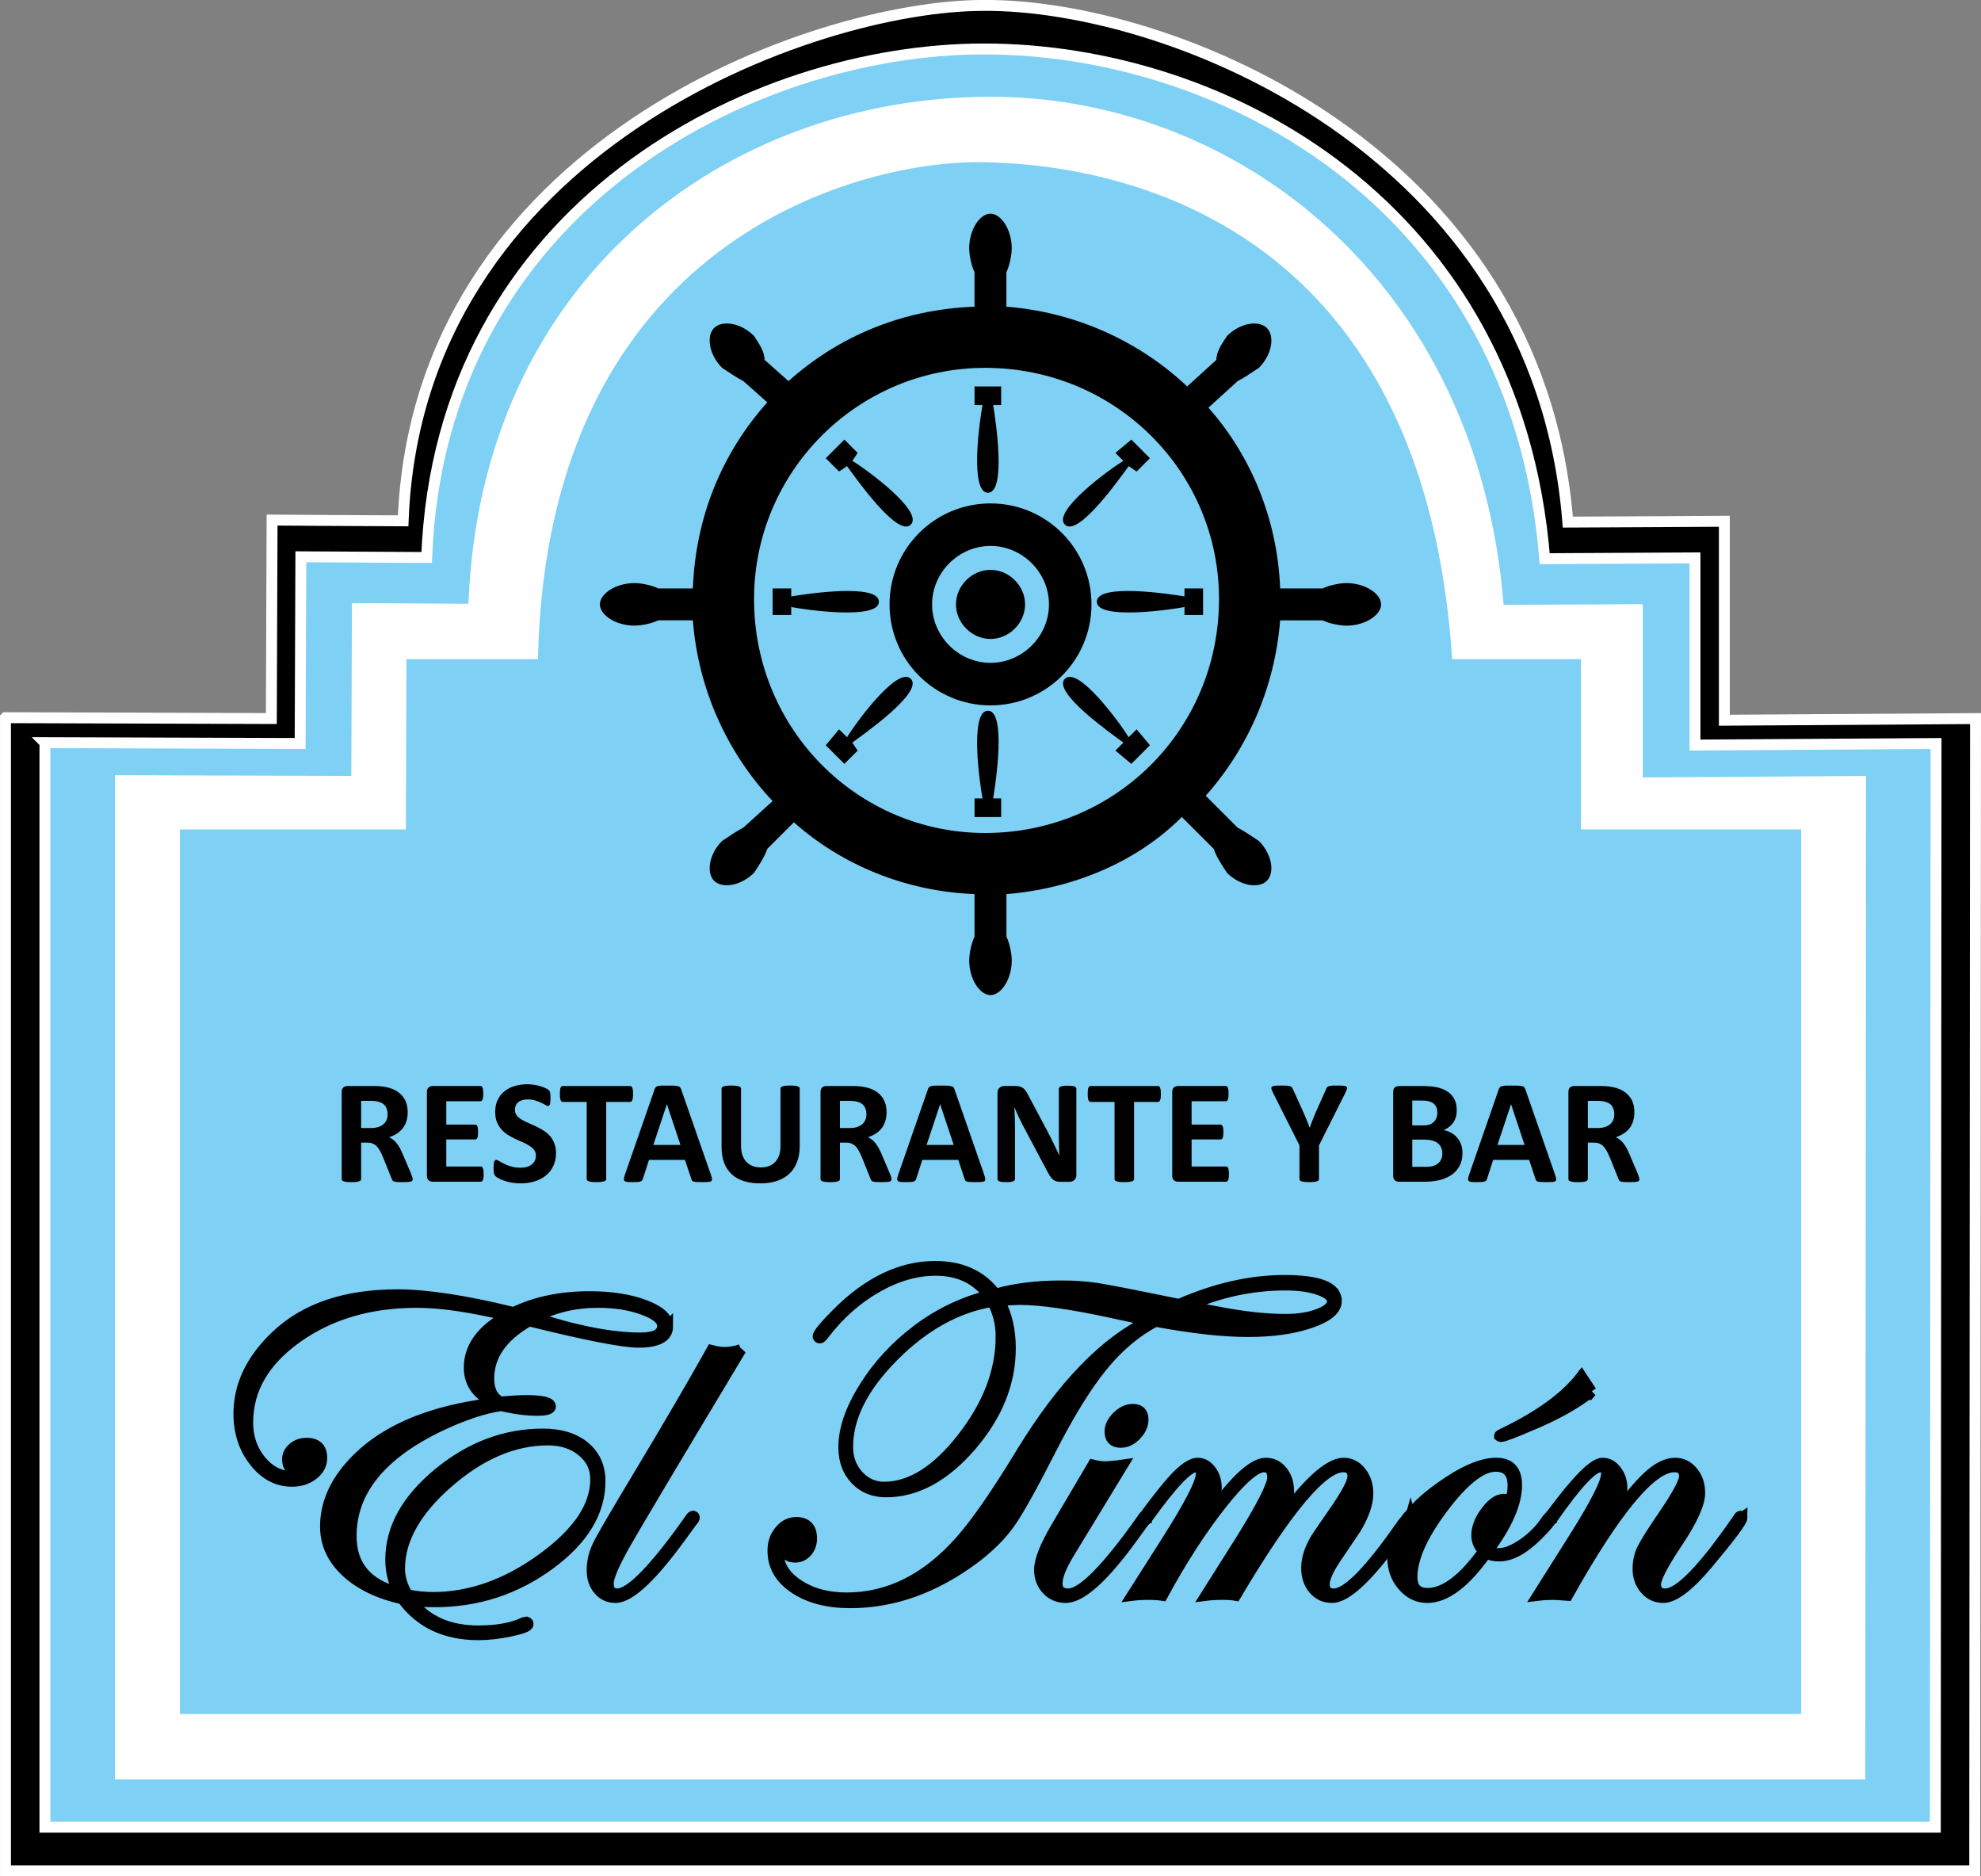 <svg xmlns="http://www.w3.org/2000/svg" width="235.188" height="222.72"><rect width="100%" height="100%" fill="#808080" stroke="none"/><path d="M.652 85.19v136.87h233.79l.094-136.767-29.818.196V61.873s-13.94.085-18.584.1C182.64 17.677 138.672.47 116.786.644c-20.343 0-67.26 16.97-68.922 61.178-4.428-.012-15.563-.09-15.563-.09l-.087 23.556-31.56-.1z"/><path d="M.652 85.19v136.87h233.79l.094-136.767-29.818.196V61.873s-13.94.085-18.584.1C182.64 17.677 138.672.47 116.786.644c-20.343 0-67.26 16.97-68.922 61.178-4.428-.012-15.563-.09-15.563-.09l-.087 23.556-31.56-.1z" fill="none" stroke="#fff" stroke-width="1.296"/><path d="M5.334 88.153v128.73h224.43l.088-128.63-28.622.183V66.22s-13.387.08-17.843.096c-3.35-41.67-37.768-60.505-66.565-60.505-27.627 0-64.57 18.778-66.168 60.363-4.246-.015-14.936-.084-14.936-.084l-.085 22.16-30.3-.097z" fill="#7ed0f4"/><path d="M5.334 88.153v128.73h224.43l.088-128.63-28.622.183V66.22s-13.387.08-17.843.096c-3.35-41.67-37.768-60.505-66.565-60.505-27.627 0-64.57 18.778-66.168 60.363-4.246-.015-14.936-.084-14.936-.084l-.085 22.16-30.3-.097z" fill="none" stroke="#fff" stroke-width="1.296"/><path d="M13.65 92.015V211.22h207.802l.086-119.115-26.502.17V71.708s-12.393.074-16.522.084c-3.108-38.58-31.84-60.32-60.918-60.31-31.465.006-60.504 21.675-61.982 60.18-3.932-.015-13.83-.077-13.83-.077l-.076 20.515-28.057-.087z" fill="#fff"/><path d="M20.714 97.803v106.295h193.762V97.803h-26.138v-20.21h-15.333c-3.877-54.498-43.824-58.99-57.06-58.99-14.21 0-51.31 9.36-52.715 58.99H47.605l-.06 20.21h-26.83z" fill="#7ed0f4"/><path d="M20.714 97.803v106.295h193.762V97.803h-26.138v-20.21h-15.333c-3.877-54.498-43.824-58.99-57.06-58.99-14.21 0-51.31 9.36-52.715 58.99H47.605l-.06 20.21h-26.83z" fill="none" stroke="#fff" stroke-width="1.296"/><path d="M117.595 67.64c2.208 0 4.103 1.887 4.103 4.1 0 2.21-1.895 4.102-4.103 4.102-2.21 0-4.102-1.892-4.102-4.1 0-2.215 1.893-4.103 4.102-4.103" fill-rule="evenodd"/><path d="M117.595 64.8c3.79 0 6.94 3.156 6.94 6.94 0 3.784-3.15 6.938-6.94 6.938-3.786 0-6.937-3.154-6.937-6.937 0-3.784 3.15-6.94 6.937-6.94m0-5.048c6.626 0 11.988 5.36 11.988 11.99 0 6.625-5.362 11.984-11.988 11.984-6.626 0-11.986-5.36-11.986-11.985 0-6.627 5.36-11.988 11.985-11.988" fill-rule="evenodd"/><path d="M116.964 43.664c15.46 0 27.76 12.303 27.76 27.444 0 15.458-12.3 27.765-27.76 27.765-15.142 0-27.442-12.307-27.442-27.765 0-15.14 12.3-27.444 27.442-27.444m2.524-7.258c8.2.632 15.775 4.103 21.454 9.462l3.466-3.15c0-.95.636-1.894 1.264-2.844 1.576-1.575 3.786-1.89 4.733-.942.95.942.632 3.15-.947 4.732-.943.63-1.896 1.263-2.526 1.574l-3.467 3.155c5.05 5.678 8.2 13.254 8.517 21.454h5.047c.632-.32 1.89-.633 2.842-.633 2.205 0 4.096 1.262 4.096 2.527 0 1.26-1.89 2.522-4.096 2.522-.953 0-2.21-.313-2.843-.63h-5.048c-.627 7.887-3.788 15.142-8.835 20.82l3.785 3.785c.63.317 1.583.947 2.526 1.58 1.58 1.58 1.897 3.785.947 4.732-.947.944-3.157.627-4.733-.948-.628-.95-1.264-1.896-1.573-2.843l-3.793-3.782c-5.36 5.363-12.932 8.516-20.82 9.148v5.046c.316.632.633 1.894.633 2.84 0 2.212-1.263 4.102-2.525 4.102-1.26 0-2.525-1.89-2.525-4.102 0-.946.317-2.208.63-2.84v-5.046c-8.202-.315-15.767-3.473-21.45-8.52l-3.154 3.153c-.317.946-.945 1.893-1.574 2.842-1.58 1.575-3.788 1.892-4.74.947-.94-.948-.624-3.154.952-4.732.948-.634 1.894-1.264 2.525-1.58l3.468-3.152c-5.365-5.68-8.835-13.25-9.466-21.453h-4.1c-.633.316-1.895.63-2.84.63-2.208 0-4.1-1.264-4.1-2.522 0-1.264 1.892-2.526 4.1-2.526.945 0 2.207.314 2.84.633h4.1c.32-8.52 3.472-16.09 8.834-22.085l-2.837-2.524c-.632-.31-1.578-.944-2.526-1.574-1.576-1.583-1.892-3.79-.95-4.732.95-.95 3.16-.633 4.738.942.63.95 1.257 1.894 1.257 2.844l2.838 2.52c5.998-5.364 13.57-8.515 22.082-8.832v-4.102c-.313-.63-.63-1.892-.63-2.838 0-2.207 1.264-4.1 2.525-4.1 1.262 0 2.525 1.893 2.525 4.1 0 .946-.317 2.208-.632 2.838v4.102z" fill-rule="evenodd"/><path d="M115.7 48.08h.95c-.315 1.577-1.58 10.408.636 10.408 2.202 0 .94-8.518.624-10.41h.948v-2.21H115.7v2.21zM115.7 94.77h.95c-.315-1.575-1.58-10.41.636-10.41 2.202 0 .94 8.517.624 10.41h.948v2.21H115.7v-2.21zM93.937 72.998v-.945c1.574.315 10.407 1.58 10.407-.627 0-2.213-8.518-.95-10.407-.634v-.946h-2.21v3.152h2.21zM140.624 72.998v-.945c-1.576.315-10.407 1.58-10.407-.627 0-2.213 8.513-.95 10.407-.634v-.946h2.208v3.152h-2.208zM99.616 55.967l.946-.633c.944 1.264 5.994 8.52 7.57 6.94 1.578-1.575-5.36-6.625-6.942-7.572l.632-.945-1.575-1.578-2.21 2.212 1.58 1.575zM132.423 89.094l.946-.95c-1.264-.945-8.517-5.995-6.942-7.572 1.573-1.578 6.623 5.363 7.57 6.938l.948-.944 1.578 1.894-2.208 2.21-1.893-1.576zM134.946 55.967l-.946-.633c-.95 1.264-6 8.52-7.573 6.94-1.575-1.575 5.365-6.625 6.943-7.572l-.946-.945 1.892-1.578 2.206 2.212-1.576 1.575zM101.822 89.094l-.632-.95c1.265-.945 8.52-5.995 6.942-7.572-1.577-1.578-6.626 5.363-7.57 6.938l-.946-.944-1.58 1.894 2.21 2.21 1.576-1.576z" fill-rule="evenodd"/><path d="M78.666 157.373c0-.733-.775-1.38-2.322-1.94-1.55-.57-3.33-.848-5.34-.848-2.756 0-5.27.598-7.543 1.8 4.974 1.617 9.163 2.43 12.565 2.43 1.763 0 2.64-.485 2.64-1.442m-7.94 18.222c0-1.352-.53-2.47-1.607-3.353-1.072-.882-2.423-1.328-4.057-1.328-4.04 0-7.99 1.678-11.845 5.03-3.854 3.355-5.782 6.774-5.782 10.27 0 1.01.31 2.04.93 3.093 1.093.21 2.1.31 3.02.31 4.438 0 8.766-1.535 13-4.607 4.226-3.07 6.343-6.206 6.343-9.415m8.534-18.165c0 1.254-1.156 1.887-3.466 1.887-1.82 0-6.148-.845-12.98-2.535-3.193 1.82-4.79 4.11-4.79 6.865 0 1.333.46 2.257 1.38 2.766 1.332-.11 2.34-.17 3.015-.17 1.95 0 2.93.235 2.93.702 0 .3-.52.453-1.552.453-1.32 0-2.748-.19-4.29-.56-2.082.297-4.51 1.105-7.27 2.416-7.032 3.363-10.55 7.718-10.55 13.068 0 3.55 1.915 5.8 5.745 6.758-.69-1.143-1.04-2.463-1.04-3.97 0-3.695 1.893-7.105 5.667-10.226 3.778-3.11 7.91-4.666 12.405-4.666 2.07 0 3.715.506 4.936 1.514 1.22 1.015 1.833 2.377 1.833 4.087 0 3.658-2.012 6.958-6.034 9.897-4.025 2.938-8.554 4.405-13.594 4.405-1.013 0-1.963-.053-2.848-.163 1.806 2.418 4.486 3.624 8.045 3.624 2.202 0 3.998-.322 5.39-.98l.336-.06c.115.04.17.112.17.225 0 .265-.7.54-2.09.835-1.386.29-2.66.43-3.807.43-3.933 0-6.93-1.416-9.003-4.25-2.86-.64-5.1-1.724-6.72-3.254-1.624-1.53-2.43-3.305-2.43-5.332 0-2.723 1.125-5.273 3.376-7.645 2.253-2.38 5.26-4.173 9.014-5.397 2.273-.748 4.873-1.295 7.8-1.635-2.08-.88-3.125-2.276-3.125-4.187 0-2.463 1.52-4.52 4.56-6.174-4.354-1.054-7.95-1.575-10.78-1.575-5.562 0-10.296 1.386-14.212 4.165-3.915 2.78-5.873 6.14-5.873 10.085 0 1.763.514 3.273 1.55 4.538 1.035 1.253 2.27 1.88 3.718 1.88.996 0 1.492-.157 1.492-.478 0-.17-.176-.225-.532-.17-1 0-1.498-.46-1.498-1.38 0-.52.22-.97.665-1.354.44-.37.97-.56 1.59-.56 1.203 0 1.804.58 1.804 1.746 0 .773-.345 1.425-1.03 1.96-.687.534-1.517.803-2.492.803-1.748 0-3.233-.786-4.46-2.356-1.235-1.563-1.85-3.46-1.85-5.67 0-3.323 1.443-6.376 4.337-9.153 3.44-3.31 8.265-4.955 14.478-4.955 3.453 0 8.055.7 13.802 2.11 2.59-1.26 5.6-1.884 9.04-1.884 2.548 0 4.728.34 6.53 1.025 1.804.685 2.705 1.515 2.705 2.495"/><path d="M78.666 157.373c0-.733-.775-1.38-2.322-1.94-1.55-.57-3.33-.848-5.34-.848-2.756 0-5.27.598-7.543 1.8 4.974 1.617 9.163 2.43 12.565 2.43 1.763 0 2.64-.485 2.64-1.442zm-7.94 18.222c0-1.352-.532-2.47-1.608-3.354-1.072-.88-2.423-1.326-4.057-1.326-4.04 0-7.99 1.678-11.845 5.03-3.854 3.355-5.782 6.774-5.782 10.27 0 1.01.31 2.04.93 3.093 1.093.21 2.1.31 3.02.31 4.438 0 8.766-1.535 13-4.607 4.226-3.07 6.343-6.206 6.343-9.415zm8.534-18.165c0 1.254-1.156 1.886-3.466 1.886-1.82 0-6.148-.845-12.98-2.535-3.193 1.823-4.79 4.11-4.79 6.866 0 1.334.46 2.258 1.38 2.767 1.332-.11 2.34-.17 3.015-.17 1.95 0 2.93.235 2.93.702 0 .3-.52.453-1.552.453-1.32 0-2.748-.19-4.29-.56-2.082.297-4.51 1.105-7.27 2.416-7.032 3.362-10.55 7.718-10.55 13.068 0 3.55 1.915 5.8 5.745 6.758-.69-1.144-1.04-2.464-1.04-3.97 0-3.695 1.893-7.105 5.667-10.226 3.778-3.11 7.91-4.666 12.405-4.666 2.07 0 3.715.506 4.936 1.514 1.22 1.014 1.833 2.377 1.833 4.087 0 3.658-2.012 6.958-6.034 9.896-4.025 2.94-8.554 4.405-13.594 4.405-1.013 0-1.963-.05-2.848-.16 1.806 2.418 4.486 3.624 8.045 3.624 2.202 0 3.998-.323 5.39-.98l.336-.06c.115.04.17.112.17.225 0 .265-.7.54-2.09.835-1.386.29-2.66.43-3.807.43-3.933 0-6.93-1.416-9.003-4.25-2.86-.64-5.1-1.724-6.72-3.254-1.624-1.53-2.43-3.305-2.43-5.332 0-2.723 1.125-5.273 3.376-7.645 2.253-2.38 5.26-4.173 9.014-5.397 2.273-.748 4.873-1.295 7.8-1.635-2.08-.88-3.125-2.276-3.125-4.187 0-2.463 1.52-4.52 4.56-6.174-4.354-1.054-7.95-1.575-10.78-1.575-5.562 0-10.296 1.386-14.212 4.165-3.915 2.78-5.873 6.14-5.873 10.085 0 1.763.514 3.273 1.55 4.538 1.035 1.253 2.27 1.88 3.718 1.88.996 0 1.492-.157 1.492-.478 0-.17-.176-.225-.532-.17-1 0-1.498-.46-1.498-1.38 0-.52.22-.97.665-1.354.44-.37.97-.56 1.59-.56 1.203 0 1.804.58 1.804 1.746 0 .773-.345 1.425-1.03 1.96-.687.534-1.517.803-2.492.803-1.748 0-3.233-.786-4.46-2.356-1.235-1.563-1.85-3.46-1.85-5.67 0-3.323 1.443-6.376 4.337-9.153 3.44-3.31 8.265-4.955 14.478-4.955 3.453 0 8.055.7 13.802 2.11 2.59-1.26 5.6-1.884 9.04-1.884 2.548 0 4.728.34 6.53 1.025 1.804.685 2.705 1.515 2.705 2.495z" fill="none" stroke="#000" stroke-width="1.296"/><path d="M87.964 160.187c-7.888 13.125-12.483 20.844-13.788 23.147-1.304 2.314-1.957 3.845-1.957 4.595 0 .842.353 1.267 1.07 1.267 1.578 0 4.478-2.983 8.683-8.95.1-.18.21-.276.34-.276.08.022.115.076.115.17 0 .108-.097.26-.28.453l-1.214 1.663c-3.552 4.907-6.175 7.36-7.868 7.36-.808 0-1.474-.304-1.987-.915-.522-.608-.777-1.384-.777-2.32 0-1.03.24-2.032.72-3.003.476-.964 2.106-3.756 4.883-8.376 3.397-5.647 6.262-10.548 8.59-14.7.566.147 1.06.227 1.493.227.717 0 1.37-.115 1.974-.34"/><path d="M87.964 160.187c-7.888 13.125-12.483 20.844-13.788 23.147-1.304 2.314-1.957 3.845-1.957 4.595 0 .842.353 1.267 1.07 1.267 1.578 0 4.478-2.983 8.683-8.95.1-.18.21-.276.34-.276.08.022.115.076.115.17 0 .108-.097.26-.28.453l-1.214 1.663c-3.552 4.907-6.175 7.36-7.868 7.36-.808 0-1.474-.304-1.987-.915-.522-.608-.777-1.384-.777-2.32 0-1.03.24-2.032.72-3.003.476-.964 2.106-3.756 4.883-8.376 3.397-5.647 6.262-10.548 8.59-14.7.566.147 1.06.227 1.493.227.717 0 1.37-.115 1.974-.34z" fill="none" stroke="#000" stroke-width="1.296"/><path d="M158.2 154.47c0-.547-.536-1.006-1.592-1.378-1.064-.375-2.4-.565-4.017-.565-4.013 0-7.908.847-11.683 2.536.467.072 1.714.3 3.742.676 3.002.58 5.67.87 8 .87 1.52 0 2.823-.21 3.916-.636 1.09-.415 1.635-.925 1.635-1.504m-39.344 4.172c0-1.51-.344-2.89-1.043-4.172-4.207.697-8.12 2.865-11.744 6.507-3.623 3.643-5.436 7.226-5.436 10.753 0 1.355.417 2.494 1.254 3.415.836.913 1.86 1.38 3.084 1.38 3.172 0 6.28-1.962 9.32-5.878 3.04-3.908 4.564-7.918 4.564-12.005m39.797-4.227c0 1.017-1.02 1.873-3.047 2.575-2.023.705-4.508 1.058-7.44 1.058-2.942 0-6.602-.404-10.977-1.213-2.31 1.2-4.422 2.984-6.34 5.338-1.914 2.357-3.972 5.697-6.166 10.012-2.198 4.315-3.806 7.192-4.83 8.632-1.02 1.437-2.423 2.832-4.21 4.182-4.71 3.493-9.602 5.237-14.673 5.237-2.7 0-4.912-.568-6.63-1.718-1.72-1.148-2.574-2.63-2.574-4.456 0-.915.268-1.7.813-2.36.543-.657 1.19-.986 1.942-.986 1.22 0 1.832.637 1.832 1.914 0 .6-.188 1.117-.562 1.553-.38.43-.836.644-1.388.644-.878 0-1.316-.432-1.316-1.298 0-.45-.08-.674-.226-.674-.32 0-.483.46-.483 1.382 0 1.518.786 2.808 2.352 3.854 1.57 1.054 3.495 1.58 5.79 1.58 5.032 0 9.547-2.274 13.547-6.816 1.877-2.124 4.298-5.626 7.26-10.505 4.847-7.923 9.904-13.13 15.184-15.635-1.015-.158-2.538-.47-4.563-.923-4.767-1.032-8.42-1.553-10.96-1.553-.263 0-1.046.042-2.36.116.884 1.65 1.322 3.54 1.322 5.657 0 4.137-1.57 8.01-4.696 11.634-3.144 3.62-6.492 5.432-10.06 5.432-1.482 0-2.684-.49-3.617-1.475-.934-.983-1.397-2.257-1.397-3.815 0-2.142.81-4.507 2.44-7.113 1.62-2.6 3.724-4.875 6.305-6.818 2.583-1.944 5.415-3.295 8.488-4.07-1.48-2.007-3.592-3.01-6.33-3.01-2.308 0-4.637.67-6.992 2.018-2.353 1.343-4.423 3.17-6.21 5.483-.257.36-.438.54-.532.54-.11 0-.188-.06-.226-.168 0-.322.77-1.255 2.31-2.798 3.696-3.687 7.565-5.53 11.596-5.53 3.134 0 5.516 1.102 7.15 3.298 2.265-.657 4.877-.983 7.827-.983 1.517 0 2.908.092 4.168.28 1.33.207 4.595.843 9.8 1.915 4.34-1.9 8.503-2.844 12.5-2.844 4.115 0 6.175.807 6.175 2.422"/><path d="M158.2 154.47c0-.547-.536-1.006-1.592-1.378-1.064-.375-2.4-.565-4.017-.565-4.013 0-7.908.847-11.683 2.536.467.072 1.714.3 3.742.676 3.002.58 5.67.87 8 .87 1.52 0 2.823-.21 3.916-.636 1.09-.415 1.635-.925 1.635-1.504zm-39.344 4.172c0-1.51-.344-2.89-1.043-4.172-4.207.697-8.12 2.865-11.744 6.507-3.623 3.643-5.436 7.226-5.436 10.753 0 1.355.417 2.494 1.254 3.415.836.913 1.86 1.38 3.084 1.38 3.172 0 6.28-1.962 9.32-5.878 3.04-3.908 4.564-7.918 4.564-12.005zm39.797-4.227c0 1.017-1.02 1.873-3.047 2.575-2.023.705-4.508 1.058-7.44 1.058-2.942 0-6.602-.404-10.977-1.213-2.31 1.2-4.422 2.984-6.34 5.338-1.914 2.357-3.972 5.697-6.166 10.012-2.198 4.315-3.806 7.192-4.83 8.632-1.02 1.437-2.423 2.832-4.21 4.182-4.71 3.493-9.602 5.237-14.673 5.237-2.7 0-4.912-.568-6.63-1.718-1.72-1.148-2.574-2.63-2.574-4.456 0-.915.268-1.7.813-2.36.543-.657 1.19-.986 1.942-.986 1.22 0 1.832.637 1.832 1.914 0 .6-.188 1.117-.562 1.553-.38.43-.836.644-1.388.644-.878 0-1.316-.432-1.316-1.298 0-.45-.08-.674-.226-.674-.32 0-.483.46-.483 1.382 0 1.518.786 2.808 2.352 3.854 1.57 1.054 3.495 1.58 5.79 1.58 5.032 0 9.547-2.274 13.547-6.816 1.877-2.124 4.298-5.626 7.26-10.505 4.847-7.923 9.904-13.13 15.184-15.635-1.015-.158-2.538-.47-4.563-.923-4.767-1.032-8.42-1.553-10.96-1.553-.263 0-1.046.042-2.36.116.884 1.65 1.322 3.54 1.322 5.657 0 4.137-1.57 8.01-4.696 11.634-3.144 3.62-6.492 5.43-10.06 5.43-1.482 0-2.684-.487-3.617-1.474-.934-.982-1.397-2.256-1.397-3.814 0-2.142.81-4.507 2.44-7.113 1.62-2.6 3.724-4.875 6.305-6.82 2.583-1.942 5.415-3.294 8.488-4.067-1.48-2.008-3.592-3.01-6.33-3.01-2.308 0-4.637.67-6.992 2.017-2.353 1.343-4.423 3.17-6.21 5.483-.257.36-.438.54-.532.54-.11 0-.188-.06-.226-.168 0-.322.77-1.255 2.31-2.798 3.696-3.687 7.565-5.53 11.596-5.53 3.134 0 5.516 1.102 7.15 3.298 2.265-.657 4.877-.983 7.827-.983 1.517 0 2.908.092 4.168.28 1.33.207 4.595.843 9.8 1.915 4.34-1.9 8.503-2.844 12.5-2.844 4.115 0 6.175.807 6.175 2.422z" fill="none" stroke="#000" stroke-width="1.296"/><path d="M135.7 168.496c0 .66-.28 1.27-.835 1.844-.55.573-1.158.857-1.815.857-.844 0-1.265-.42-1.265-1.27 0-.616.285-1.21.867-1.784.588-.572 1.196-.856 1.835-.856.808 0 1.213.4 1.213 1.21m.4 11.643c-.014.06-.105.207-.277.453l-1.208 1.663c-3.537 4.907-6.235 7.36-8.097 7.36-.887 0-1.618-.31-2.212-.94-.59-.63-.89-1.414-.89-2.353 0-1.087.65-2.742 1.942-4.958l4.398-7.465c.58.133 1.037.203 1.376.203.508 0 1.223-.07 2.146-.203l-6.4 10.508c-.913 1.52-1.376 2.694-1.376 3.522 0 .84.444 1.267 1.328 1.267 1.672 0 4.613-2.982 8.823-8.95.097-.18.19-.277.282-.277.115 0 .166.058.166.17"/><path d="M135.7 168.496c0 .66-.28 1.27-.835 1.844-.55.573-1.158.857-1.815.857-.844 0-1.265-.42-1.265-1.27 0-.616.285-1.21.867-1.784.588-.572 1.196-.856 1.835-.856.808 0 1.213.4 1.213 1.21zm.4 11.644c-.014.06-.105.207-.277.453l-1.208 1.663c-3.537 4.907-6.235 7.36-8.097 7.36-.887 0-1.618-.31-2.212-.94-.59-.63-.89-1.414-.89-2.353 0-1.087.65-2.742 1.942-4.958l4.398-7.465c.58.133 1.037.203 1.376.203.508 0 1.223-.07 2.146-.203l-6.4 10.508c-.913 1.52-1.376 2.694-1.376 3.522 0 .84.444 1.267 1.328 1.267 1.672 0 4.613-2.982 8.823-8.95.097-.18.19-.277.282-.277.115 0 .166.058.166.17z" fill="none" stroke="#000" stroke-width="1.296"/><path d="M167.477 180.14c-.016.06-.11.207-.28.454l-1.213 1.662c-3.53 4.908-6.146 7.36-7.835 7.36-.888 0-1.612-.325-2.177-.987-.56-.656-.845-1.5-.845-2.53 0-1.052.356-2.19 1.068-3.41.132-.23.818-1.23 2.055-3.014 1.58-2.252 2.37-3.727 2.37-4.422 0-.77-.386-1.15-1.154-1.15-2.48 0-6.73 5.085-12.76 15.257-.375-.07-.89-.106-1.55-.106-.77 0-1.424.037-1.97.107l4-6.33c2.61-4.174 3.91-6.723 3.91-7.66 0-.845-.34-1.266-1.037-1.266-1.032 0-2.724 1.48-5.07 4.45-2.342 2.962-4.677 6.562-6.984 10.807-.435-.07-.984-.106-1.663-.106-.73 0-1.37.037-1.915.107l4.028-6.33c2.777-4.36 4.165-7.05 4.165-8.084 0-.566-.21-.842-.648-.842-.923 0-2.823 2.007-5.725 6.04-.19.255-.34.39-.453.39-.077-.017-.112-.072-.112-.17 0-.164.862-1.333 2.595-3.51 1.694-2.118 3-3.177 3.922-3.177.602 0 1.114.29 1.55.86.432.573.652 1.252.652 2.04 0 1.09-.56 2.605-1.664 4.53 3.38-4.953 5.894-7.43 7.545-7.43.794 0 1.435.323 1.94.958.513.635.765 1.434.765 2.393 0 1.07-.497 2.433-1.494 4.08 3.565-4.954 6.243-7.43 8.024-7.43.81 0 1.49.345 2.044 1.04.556.692.834 1.545.834 2.535 0 1.168-.462 2.525-1.382 4.082-.02.02-.827 1.226-2.423 3.604-.913 1.353-1.373 2.39-1.373 3.098 0 .768.382 1.158 1.15 1.158 1.47 0 3.892-2.37 7.28-7.105l.87-1.22.51-.62c.095-.185.187-.28.284-.28.11 0 .167.06.167.17"/><path d="M167.477 180.14c-.016.06-.11.207-.28.454l-1.213 1.662c-3.53 4.908-6.146 7.36-7.835 7.36-.888 0-1.612-.325-2.177-.987-.56-.656-.845-1.5-.845-2.53 0-1.052.356-2.19 1.068-3.41.132-.23.818-1.23 2.055-3.014 1.58-2.252 2.37-3.727 2.37-4.422 0-.77-.386-1.15-1.154-1.15-2.48 0-6.73 5.085-12.76 15.257-.375-.07-.89-.106-1.55-.106-.77 0-1.424.037-1.97.107l4-6.33c2.61-4.174 3.91-6.723 3.91-7.66 0-.845-.34-1.266-1.037-1.266-1.032 0-2.724 1.48-5.07 4.45-2.342 2.962-4.677 6.562-6.984 10.807-.435-.07-.984-.106-1.663-.106-.73 0-1.37.037-1.915.107l4.028-6.33c2.777-4.36 4.165-7.05 4.165-8.084 0-.566-.21-.842-.648-.842-.923 0-2.823 2.007-5.725 6.04-.19.255-.34.39-.453.39-.077-.017-.112-.072-.112-.17 0-.164.862-1.333 2.595-3.51 1.694-2.118 3-3.177 3.922-3.177.602 0 1.114.29 1.55.86.432.573.652 1.252.652 2.04 0 1.09-.56 2.605-1.664 4.53 3.38-4.953 5.894-7.43 7.545-7.43.794 0 1.435.323 1.94.958.513.635.765 1.434.765 2.393 0 1.07-.497 2.433-1.494 4.08 3.565-4.954 6.243-7.43 8.024-7.43.81 0 1.49.345 2.044 1.04.556.692.834 1.545.834 2.535 0 1.168-.462 2.525-1.382 4.082-.02.02-.827 1.226-2.423 3.604-.913 1.353-1.373 2.39-1.373 3.098 0 .768.382 1.158 1.15 1.158 1.47 0 3.892-2.37 7.28-7.105l.87-1.22.51-.62c.095-.185.187-.28.284-.28.11 0 .167.06.167.17z" fill="none" stroke="#000" stroke-width="1.296"/><path d="M188.925 165.17c-1.825 1.433-4.15 2.74-6.986 3.926-2.182.94-3.425 1.415-3.746 1.415-.075 0-.133-.023-.17-.057 0-.06.11-.14.34-.25 4.385-2.092 7.516-4.364 9.39-6.807l1.17 1.775zm-9.296 11.153c0-1.52-.69-2.28-2.06-2.28-1.7 0-3.79 1.63-6.246 4.9-2.46 3.268-3.69 6.014-3.69 8.246 0 1.302.615 1.947 1.86 1.947 2.03 0 4.244-1.67 6.644-5.01-.544-.604-.814-1.224-.814-1.86 0-.92.364-1.868 1.095-2.84.734-.985 1.443-1.47 2.136-1.47.3 0 .51.19.625.57.298-.66.45-1.394.45-2.204m4.584 3.79c0 .298-.56 1-1.673 2.104-1.646 1.647-3.17 2.474-4.562 2.474-.582 0-1.102-.114-1.55-.336-2.482 3.508-4.81 5.263-6.985 5.263-1.13 0-2.093-.465-2.89-1.393-.805-.928-1.2-2.043-1.2-3.342 0-2.89 1.893-5.678 5.686-8.356 2.668-1.9 4.86-2.85 6.593-2.85 1.616 0 2.42.866 2.42 2.59 0 2.16-1.134 4.765-3.41 7.797.378.23.798.346 1.27.346.84 0 1.83-.396 2.96-1.18 1.132-.787 2.055-1.733 2.768-2.834.208-.262.36-.397.453-.397.075 0 .12.04.12.114"/><path d="M188.925 165.17c-1.825 1.433-4.15 2.74-6.986 3.926-2.182.94-3.425 1.415-3.746 1.415-.075 0-.133-.023-.17-.057 0-.06.11-.14.34-.25 4.385-2.092 7.516-4.364 9.39-6.807l1.17 1.775zm-9.296 11.153c0-1.52-.69-2.28-2.06-2.28-1.7 0-3.79 1.63-6.246 4.9-2.46 3.268-3.69 6.014-3.69 8.246 0 1.302.615 1.947 1.86 1.947 2.03 0 4.244-1.67 6.644-5.01-.544-.604-.814-1.224-.814-1.86 0-.92.364-1.868 1.095-2.84.734-.985 1.443-1.47 2.136-1.47.3 0 .51.19.625.57.298-.66.45-1.394.45-2.204zm4.584 3.79c0 .298-.56 1-1.673 2.104-1.646 1.647-3.17 2.474-4.562 2.474-.582 0-1.102-.114-1.55-.336-2.482 3.508-4.81 5.263-6.985 5.263-1.13 0-2.093-.465-2.89-1.393-.805-.928-1.2-2.043-1.2-3.342 0-2.89 1.893-5.678 5.686-8.356 2.668-1.9 4.86-2.85 6.593-2.85 1.616 0 2.42.866 2.42 2.59 0 2.16-1.134 4.765-3.41 7.797.378.23.798.346 1.27.346.84 0 1.83-.396 2.96-1.18 1.132-.787 2.055-1.733 2.768-2.834.208-.262.36-.397.453-.397.075 0 .12.04.12.114z" fill="none" stroke="#000" stroke-width="1.296"/><path d="M206.82 180.14c0 .395-1.36 2.224-4.083 5.47-2.237 2.667-4.002 4.006-5.275 4.006-.848 0-1.558-.325-2.132-.987-.57-.656-.86-1.46-.86-2.416 0-.852.174-1.63.523-2.357.35-.72 1.254-2.153 2.717-4.29 1.517-2.255 2.278-3.695 2.278-4.313 0-.77-.4-1.15-1.21-1.15-2.74 0-6.964 5.085-12.673 15.257-.918-.07-1.473-.106-1.662-.106-.655 0-1.278.037-1.856.107l4.39-6.953c2.498-3.98 3.753-6.466 3.753-7.46 0-.567-.238-.843-.708-.843-.96 0-2.853 2.017-5.673 6.063-.17.244-.306.375-.397.395-.094 0-.153-.055-.173-.167.02-.098.055-.17.12-.228l.532-.705c2.877-3.856 4.816-5.785 5.816-5.785.636 0 1.184.292 1.63.874.452.584.676 1.276.676 2.08 0 1.21-.702 2.88-2.11 5.018 2.218-3.064 3.92-5.154 5.11-6.28 1.194-1.125 2.298-1.69 3.31-1.69.828 0 1.524.34 2.086 1.017.562.674.842 1.508.842 2.504 0 1.26-.86 3.18-2.59 5.775-1.763 2.643-2.648 4.333-2.648 5.063 0 .768.388 1.158 1.156 1.158 1.675 0 4.562-2.982 8.657-8.947.096-.185.19-.28.285-.28.112 0 .168.06.168.17"/><path d="M206.82 180.14c0 .395-1.36 2.224-4.083 5.47-2.237 2.667-4.002 4.006-5.275 4.006-.848 0-1.558-.325-2.132-.987-.57-.656-.86-1.46-.86-2.416 0-.852.174-1.63.523-2.357.35-.72 1.254-2.153 2.717-4.29 1.517-2.255 2.278-3.695 2.278-4.313 0-.77-.4-1.15-1.21-1.15-2.74 0-6.964 5.085-12.673 15.257-.918-.07-1.473-.106-1.662-.106-.655 0-1.278.037-1.856.107l4.39-6.953c2.498-3.98 3.753-6.466 3.753-7.46 0-.567-.238-.843-.708-.843-.96 0-2.853 2.017-5.673 6.063-.17.244-.306.375-.397.395-.094 0-.153-.055-.173-.167.02-.098.055-.17.12-.228l.532-.705c2.877-3.856 4.816-5.785 5.816-5.785.636 0 1.184.292 1.63.874.452.584.676 1.276.676 2.08 0 1.21-.702 2.88-2.11 5.018 2.218-3.064 3.92-5.154 5.11-6.28 1.194-1.125 2.298-1.69 3.31-1.69.828 0 1.524.34 2.086 1.017.562.674.842 1.508.842 2.504 0 1.26-.86 3.18-2.59 5.775-1.763 2.643-2.648 4.333-2.648 5.063 0 .768.388 1.158 1.156 1.158 1.675 0 4.562-2.982 8.657-8.947.096-.185.19-.28.285-.28.112 0 .168.06.168.17z" fill="none" stroke="#000" stroke-width="1.296"/><path d="M46.014 132.26c0-.378-.082-.694-.25-.95-.173-.258-.45-.44-.84-.54-.113-.033-.246-.058-.398-.075-.152-.02-.353-.024-.618-.024h-1.035v3.222h1.18c.32 0 .612-.038.858-.12.248-.078.45-.19.613-.333.168-.144.286-.316.372-.513.08-.2.12-.422.12-.666m2.976 7.705c0 .064-.007.12-.034.167-.022.04-.08.077-.167.105-.09.03-.214.048-.387.06-.167.013-.402.02-.69.02-.25 0-.444-.007-.59-.02-.15-.012-.265-.03-.35-.063-.083-.034-.142-.074-.18-.122-.033-.055-.06-.116-.088-.182l-1.017-2.535c-.124-.29-.245-.543-.36-.766-.117-.226-.248-.405-.388-.555-.145-.15-.312-.263-.5-.34-.184-.075-.4-.11-.647-.11h-.72v4.322c0 .06-.02.11-.058.16-.04.043-.1.082-.19.113-.086.03-.202.052-.35.07-.142.02-.336.026-.56.026-.224 0-.41-.008-.56-.026-.15-.018-.266-.04-.354-.07-.085-.03-.146-.07-.185-.113-.036-.05-.052-.1-.052-.16v-10.31c0-.262.067-.442.2-.562.13-.11.292-.17.486-.17h2.94c.298 0 .544.01.734.012.197.017.372.035.53.052.46.06.866.172 1.235.33.36.157.67.366.925.622.254.25.45.552.588.903.133.35.2.746.2 1.196 0 .385-.05.727-.145 1.045-.095.306-.24.59-.428.835-.186.244-.416.46-.692.64-.272.18-.587.326-.94.442.172.08.33.178.478.295.15.12.29.253.422.427.13.166.26.358.377.57.113.213.23.456.343.722l.953 2.24c.09.22.15.386.178.488.027.102.043.18.043.24M57.417 139.355c0 .173-.005.317-.023.433-.015.11-.035.2-.065.27-.028.075-.068.125-.114.157-.044.032-.085.05-.14.05h-5.703c-.197 0-.36-.057-.492-.172-.132-.114-.197-.3-.197-.56v-9.898c0-.26.065-.44.198-.56.133-.11.296-.17.493-.17h5.665c.055 0 .104.012.14.048.04.027.08.075.108.15.03.07.05.167.063.28.014.115.024.26.024.435 0 .16-.01.305-.025.422-.014.11-.033.2-.064.274-.03.07-.067.12-.108.154-.036.03-.085.044-.14.044h-4.054v2.775h3.434c.054 0 .1.017.146.05.042.032.077.08.11.148.028.068.053.155.062.277.015.108.022.246.022.416 0 .164-.007.307-.022.415-.01.115-.034.2-.063.27-.032.066-.067.114-.11.142-.046.033-.09.045-.145.045h-3.434v3.208h4.092c.055 0 .096.012.14.045.046.032.086.08.113.154.03.07.05.166.064.273.018.117.023.26.023.425M66.01 136.856c0 .602-.106 1.124-.336 1.572-.216.452-.518.83-.896 1.127-.385.3-.828.53-1.337.68-.51.154-1.052.23-1.632.23-.39 0-.76-.034-1.095-.094-.34-.066-.634-.142-.89-.236-.26-.088-.473-.184-.647-.284-.17-.1-.297-.184-.372-.267-.075-.07-.13-.18-.163-.325-.03-.142-.046-.348-.046-.623 0-.176.007-.327.02-.452.01-.118.027-.224.055-.3.025-.076.06-.128.104-.158.04-.036.096-.052.154-.052.082 0 .196.052.343.146.15.095.345.2.578.32.236.118.513.22.838.32.324.1.702.144 1.13.144.28 0 .532-.033.755-.1.225-.066.414-.16.565-.285.155-.125.276-.275.36-.457.08-.183.123-.383.123-.608 0-.257-.075-.48-.21-.66-.144-.186-.327-.35-.554-.487-.223-.15-.48-.282-.766-.41-.287-.125-.582-.257-.888-.398-.3-.14-.6-.302-.89-.48-.28-.177-.54-.394-.766-.64-.224-.25-.408-.544-.546-.882-.145-.338-.21-.745-.21-1.223 0-.545.096-1.02.3-1.434.203-.41.475-.754.82-1.02.338-.277.742-.48 1.21-.616.465-.133.958-.205 1.48-.205.268 0 .537.026.81.066.265.037.516.097.752.167.233.065.44.147.62.237.183.09.304.16.363.218.06.06.096.11.116.152.02.035.04.097.05.16.02.07.03.15.034.255.01.103.01.23.01.38 0 .173-.006.31-.015.433-.008.12-.023.212-.046.287-.02.083-.05.13-.085.166-.042.04-.092.056-.153.056-.067 0-.17-.042-.31-.123-.14-.084-.31-.172-.515-.264-.208-.102-.443-.19-.713-.27-.27-.08-.567-.117-.886-.117-.257 0-.475.03-.66.093-.19.062-.346.145-.47.25-.127.11-.22.24-.28.398-.064.15-.09.31-.09.477 0 .25.064.474.2.655.14.188.325.35.555.495.228.143.494.273.788.403.29.13.592.257.896.398.3.14.6.3.89.483.295.173.558.39.783.638.232.25.413.543.552.88.142.338.212.73.212 1.186M75.16 129.856c0 .17-.007.31-.026.43-.012.124-.03.22-.066.29-.025.076-.07.126-.11.162-.043.034-.09.056-.14.056h-2.846v9.152c0 .06-.02.11-.058.16-.04.043-.102.083-.187.113-.09.028-.21.05-.36.07-.148.018-.332.026-.554.026-.223 0-.41-.007-.56-.025-.146-.02-.263-.042-.353-.07-.086-.03-.153-.07-.19-.113-.037-.05-.055-.1-.055-.16v-9.153H66.81c-.058 0-.108-.022-.15-.056-.04-.036-.076-.086-.108-.16-.028-.07-.05-.168-.064-.292-.014-.12-.016-.26-.016-.43 0-.18.002-.323.016-.453.015-.12.036-.22.064-.29.032-.076.068-.123.108-.157.042-.04.092-.05.15-.05h8.008c.05 0 .097.01.14.05.04.034.085.08.11.157.035.07.054.17.066.29.02.13.025.272.025.453M79.177 131.073h-.007l-1.604 4.826h3.22l-1.61-4.827zm5.212 8.33c.077.21.118.38.136.5.015.12-.005.217-.074.277-.063.062-.173.098-.343.115-.163.014-.384.02-.676.02-.296 0-.53-.006-.7-.015-.16-.005-.292-.026-.376-.05-.09-.028-.15-.063-.184-.106-.038-.05-.065-.11-.09-.19l-.767-2.28h-4.263l-.717 2.22c-.03.085-.057.153-.1.208-.033.052-.096.097-.184.13-.082.035-.2.053-.36.066-.15.01-.352.017-.61.017-.265 0-.475-.008-.626-.025-.153-.018-.256-.063-.315-.126-.06-.07-.083-.17-.065-.285.02-.127.065-.288.13-.495l3.506-10.076c.036-.1.075-.18.12-.24.05-.063.12-.116.228-.14.1-.035.244-.055.426-.065.18-.01.42-.01.718-.01.35 0 .622.002.825.01.206.01.362.03.476.065.115.024.198.08.242.142.055.06.096.152.133.262l3.51 10.07zM94.946 136.034c0 .696-.105 1.32-.31 1.87-.205.55-.504 1.016-.904 1.393-.395.385-.888.67-1.473.872-.585.197-1.263.294-2.023.294-.71 0-1.353-.09-1.922-.266-.566-.177-1.05-.45-1.44-.813-.393-.36-.696-.812-.904-1.354-.2-.54-.304-1.174-.304-1.896v-6.914c0-.06.016-.112.054-.162.035-.04.096-.078.184-.106.095-.035.215-.057.358-.073.15-.017.337-.025.562-.025.22 0 .408.007.553.024.147.015.264.037.35.072.09.028.15.066.19.106.038.05.058.1.058.162v6.708c0 .454.052.842.165 1.17.11.333.27.602.477.82.21.215.458.38.748.49.29.11.616.162.97.162.362 0 .685-.056.975-.166.29-.114.53-.276.73-.49.2-.214.352-.475.462-.79.103-.31.16-.666.16-1.063v-6.84c0-.06.017-.112.055-.162.03-.04.095-.078.18-.106.09-.035.208-.057.355-.073.15-.017.335-.025.56-.025.222 0 .404.007.544.024.144.015.264.037.35.072.088.028.148.066.185.106.035.05.056.1.056.162v6.814zM102.86 132.26c0-.378-.08-.694-.254-.95-.165-.258-.446-.44-.83-.54-.12-.033-.26-.058-.403-.075-.15-.02-.353-.024-.615-.024h-1.04v3.222h1.177c.328 0 .616-.038.858-.12.248-.078.448-.19.618-.333.166-.144.285-.316.367-.513.085-.2.123-.422.123-.666m2.976 7.705c0 .064-.01.12-.033.167-.026.04-.078.077-.166.105-.09.03-.22.048-.39.06-.166.013-.394.02-.69.02-.247 0-.444-.007-.59-.02-.146-.012-.26-.03-.35-.063-.082-.034-.14-.074-.176-.122-.035-.055-.063-.116-.087-.182l-1.017-2.535c-.124-.29-.245-.543-.36-.766-.116-.226-.25-.405-.39-.555-.144-.15-.31-.263-.498-.34-.185-.075-.403-.11-.648-.11h-.722v4.322c0 .06-.02.11-.057.16-.037.043-.1.082-.183.113-.09.03-.206.052-.356.07-.143.02-.332.026-.56.026-.22 0-.408-.008-.56-.026-.143-.018-.267-.04-.35-.07-.09-.03-.152-.07-.184-.113-.035-.05-.055-.1-.055-.16v-10.31c0-.262.066-.442.195-.562.133-.11.295-.17.492-.17h2.94c.296 0 .54.01.738.012.192.017.37.035.527.052.453.06.864.172 1.228.33.368.157.68.366.933.622.257.25.452.552.585.903.135.35.2.746.2 1.196 0 .385-.048.727-.146 1.045-.097.306-.234.59-.42.835-.194.244-.424.46-.695.64-.277.18-.59.326-.94.442.165.08.33.178.478.295.145.12.29.253.422.427.13.166.25.358.37.57.118.213.234.456.344.722l.958 2.24c.09.22.15.386.177.488.03.102.04.18.04.24M111.62 131.073h-.004l-1.608 4.826h3.22l-1.61-4.827zm5.213 8.33c.074.21.114.38.133.5.02.12 0 .217-.068.277-.066.062-.176.098-.34.115-.168.014-.393.02-.677.02-.298 0-.532-.006-.702-.015-.165-.005-.29-.026-.375-.05-.09-.028-.15-.063-.187-.106-.036-.05-.063-.11-.088-.19l-.762-2.28h-4.268l-.72 2.22c-.023.085-.055.153-.096.208-.036.052-.1.097-.18.13-.087.035-.207.053-.36.066-.156.01-.36.017-.61.017-.27 0-.48-.008-.63-.025-.157-.018-.26-.063-.317-.126-.064-.07-.08-.17-.067-.285.023-.127.067-.288.135-.495l3.504-10.076c.038-.1.075-.18.123-.24.048-.063.12-.116.223-.14.1-.035.243-.055.428-.065.178-.01.42-.01.717-.01.35 0 .62.002.83.01.203.01.363.03.474.065.112.024.197.08.247.142.048.06.095.152.13.262l3.506 10.07zM127.792 139.454c0 .138-.02.256-.07.364-.046.102-.113.19-.19.262-.08.07-.17.12-.28.154-.107.033-.22.045-.33.045h-.983c-.208 0-.384-.017-.533-.06-.147-.04-.287-.118-.412-.225-.126-.107-.245-.255-.363-.44-.117-.182-.25-.42-.397-.71l-2.826-5.315c-.16-.313-.33-.655-.5-1.018-.175-.372-.323-.725-.456-1.072h-.018c.024.425.04.847.05 1.262.015.416.02.85.02 1.296v5.944c0 .053-.02.108-.05.15-.034.05-.087.092-.167.123-.08.032-.19.057-.32.077-.133.016-.305.023-.518.023-.208 0-.376-.008-.51-.023-.133-.02-.238-.045-.313-.077-.077-.03-.13-.072-.16-.122-.028-.043-.044-.098-.044-.15v-10.218c0-.272.08-.48.24-.61.156-.14.36-.21.594-.21h1.237c.225 0 .408.012.56.06.158.032.292.094.407.187.12.088.235.21.34.367.107.15.213.345.325.57l2.212 4.15c.127.252.257.5.38.747.125.242.25.486.368.726.115.242.227.48.34.714.106.236.22.47.326.7h.008c-.015-.405-.03-.833-.034-1.28-.015-.443-.02-.865-.02-1.272v-5.33c0-.055.02-.112.054-.155.036-.048.09-.093.175-.12.08-.037.19-.066.325-.08.135-.015.31-.02.518-.02.197 0 .362.005.5.02.132.014.237.043.31.08.07.027.125.072.157.12.027.043.043.1.043.155v10.21zM137.826 129.856c0 .17-.01.31-.02.43-.02.124-.044.22-.07.29-.03.076-.064.126-.11.162-.044.034-.092.056-.147.056h-2.84v9.152c0 .06-.02.11-.06.16-.043.043-.1.083-.186.113-.09.028-.21.05-.358.07-.147.018-.332.026-.555.026-.225 0-.41-.007-.56-.025-.153-.02-.268-.042-.35-.07-.09-.03-.154-.07-.195-.113-.038-.05-.055-.1-.055-.16v-9.153h-2.845c-.054 0-.1-.022-.145-.056-.045-.036-.08-.086-.113-.16-.023-.07-.048-.168-.06-.292-.015-.12-.025-.26-.025-.43 0-.18.01-.323.025-.453.012-.12.037-.22.06-.29.033-.076.068-.123.113-.157.044-.04.09-.05.145-.05h8.004c.054 0 .102.01.146.05.046.034.08.08.11.157.026.07.05.17.07.29.01.13.02.272.02.453M145.902 139.355c0 .173-.006.317-.025.433-.014.11-.035.2-.07.27-.02.075-.06.125-.11.157-.04.032-.086.05-.14.05h-5.706c-.192 0-.352-.057-.487-.172-.132-.114-.196-.3-.196-.56v-9.898c0-.26.064-.44.196-.56.135-.11.295-.17.488-.17h5.675c.052 0 .098.012.138.048.042.027.072.075.105.15.027.07.053.167.068.28.01.115.02.26.02.435 0 .16-.01.305-.02.422-.015.11-.04.2-.068.274-.033.07-.063.12-.105.154-.04.03-.086.044-.138.044h-4.058v2.775h3.433c.052 0 .1.017.145.05.04.032.082.08.107.148.034.068.05.155.065.277.016.108.025.246.025.416 0 .164-.01.307-.025.415-.014.115-.03.2-.065.27-.025.066-.066.114-.107.142-.045.033-.093.045-.145.045h-3.433v3.208h4.09c.054 0 .1.012.14.045.05.032.09.08.11.154.035.07.056.166.07.273.02.117.025.26.025.425M156.593 135.954v3.992c0 .06-.025.11-.06.16-.04.043-.1.083-.186.113-.088.028-.206.052-.358.07-.15.018-.33.026-.557.026-.225 0-.415-.007-.56-.025-.15-.018-.27-.042-.357-.07-.09-.03-.155-.07-.19-.113-.035-.05-.05-.1-.05-.16v-3.993l-3.11-6.185c-.108-.218-.183-.394-.215-.507-.03-.122-.014-.216.052-.274.067-.06.194-.1.375-.114.186-.018.435-.02.755-.02.272 0 .482 0 .644.013.165.01.288.034.383.064.093.034.163.078.203.125.045.058.088.123.13.21l1.264 2.787c.12.27.245.555.362.847.122.304.24.615.366.943h.02c.11-.316.218-.625.34-.92.118-.298.235-.588.342-.853l1.246-2.776c.03-.09.064-.166.107-.224.046-.052.116-.1.203-.132.087-.038.205-.06.355-.073.154-.014.358-.014.61-.014.33 0 .593.002.773.02.19.015.314.053.38.113.07.057.088.152.048.28-.035.118-.1.287-.21.5l-3.105 6.184zM171.237 136.936c0-.264-.044-.5-.135-.705-.085-.21-.22-.384-.387-.52-.167-.148-.383-.25-.65-.326-.26-.078-.6-.117-1.025-.117h-1.372v3.232h1.67c.317 0 .59-.035.81-.1.217-.07.414-.168.567-.3.165-.13.295-.298.385-.493.087-.198.137-.418.137-.67m-.59-4.863c0-.232-.036-.433-.108-.617-.07-.18-.175-.33-.318-.45-.143-.118-.318-.212-.53-.273-.215-.067-.5-.1-.853-.1h-1.172v2.947h1.294c.333 0 .6-.036.798-.118.197-.073.36-.186.495-.322.13-.138.232-.3.295-.483.067-.185.097-.376.097-.583m2.982 4.782c0 .405-.055.77-.165 1.1-.112.33-.272.616-.463.866-.198.252-.43.468-.703.654-.275.18-.572.326-.898.445-.328.12-.684.202-1.054.26-.37.057-.783.084-1.235.084h-3.026c-.188 0-.355-.057-.487-.17-.132-.114-.193-.303-.193-.56v-9.9c0-.26.06-.44.193-.558.132-.11.3-.17.487-.17h2.855c.695 0 1.287.062 1.77.175.482.12.888.294 1.215.533.335.236.588.54.763.9.177.357.26.788.26 1.278 0 .276-.026.538-.097.78-.075.243-.175.463-.31.664-.14.2-.3.37-.5.522-.194.155-.416.28-.668.373.32.057.617.16.887.31.272.143.51.33.71.564.206.227.365.5.485.81.113.31.172.66.172 1.042M179.396 131.073h-.005l-1.61 4.826H181l-1.604-4.827zm5.214 8.33c.075.21.113.38.137.5.016.12-.01.217-.072.277-.065.062-.18.098-.345.115-.164.014-.39.02-.674.02-.3 0-.53-.006-.703-.015-.162-.005-.292-.026-.378-.05-.088-.028-.15-.063-.184-.106-.035-.05-.067-.11-.088-.19l-.764-2.28h-4.265l-.722 2.22c-.022.085-.05.153-.093.208-.04.052-.096.097-.184.13-.08.035-.203.053-.357.066-.156.01-.356.017-.61.017-.27 0-.478-.008-.633-.025-.15-.018-.256-.063-.316-.126-.056-.07-.077-.17-.06-.285.018-.127.06-.288.135-.495l3.498-10.076c.033-.1.078-.18.126-.24.047-.063.116-.116.224-.14.1-.035.243-.055.422-.065.185-.01.423-.01.72-.01.35 0 .62.002.824.01.207.01.367.03.48.065.117.024.197.08.245.142.048.06.092.152.132.262l3.508 10.07zM191.65 132.26c0-.378-.085-.694-.253-.95-.167-.258-.447-.44-.832-.54-.12-.033-.253-.058-.4-.075-.153-.02-.355-.024-.62-.024h-1.033v3.222h1.175c.325 0 .614-.038.86-.12.244-.078.453-.19.614-.333.164-.144.285-.316.374-.513.08-.2.115-.422.115-.666m2.98 7.705c0 .064-.015.12-.035.167-.024.04-.08.077-.167.105-.09.03-.222.048-.392.06-.17.013-.398.02-.692.02-.243 0-.44-.007-.585-.02-.15-.012-.267-.03-.35-.063-.086-.034-.147-.074-.18-.122-.035-.055-.064-.116-.082-.182l-1.024-2.535c-.12-.29-.24-.543-.36-.766-.118-.226-.25-.405-.394-.555-.14-.15-.304-.263-.49-.34-.187-.075-.404-.11-.652-.11h-.715v4.322c0 .06-.025.11-.064.16-.037.043-.1.082-.186.113-.093.03-.205.052-.348.07-.15.02-.336.026-.565.026-.22 0-.41-.008-.56-.026-.147-.018-.27-.04-.35-.07-.09-.03-.154-.07-.187-.113-.035-.05-.048-.1-.048-.16v-10.31c0-.262.06-.442.19-.562.134-.11.295-.17.49-.17h2.94c.3 0 .545.01.74.012.193.017.366.035.53.052.45.06.86.172 1.226.33.364.157.678.366.928.622.263.25.455.552.592.903.128.35.196.746.196 1.196 0 .385-.045.727-.146 1.045-.097.306-.232.59-.422.835-.187.244-.417.46-.695.64-.273.18-.587.326-.938.442.17.08.33.178.48.295.146.12.285.253.42.427.13.166.258.358.373.57.117.213.233.456.343.722l.96 2.24c.085.22.144.386.17.488.035.102.05.18.05.24"/></svg>